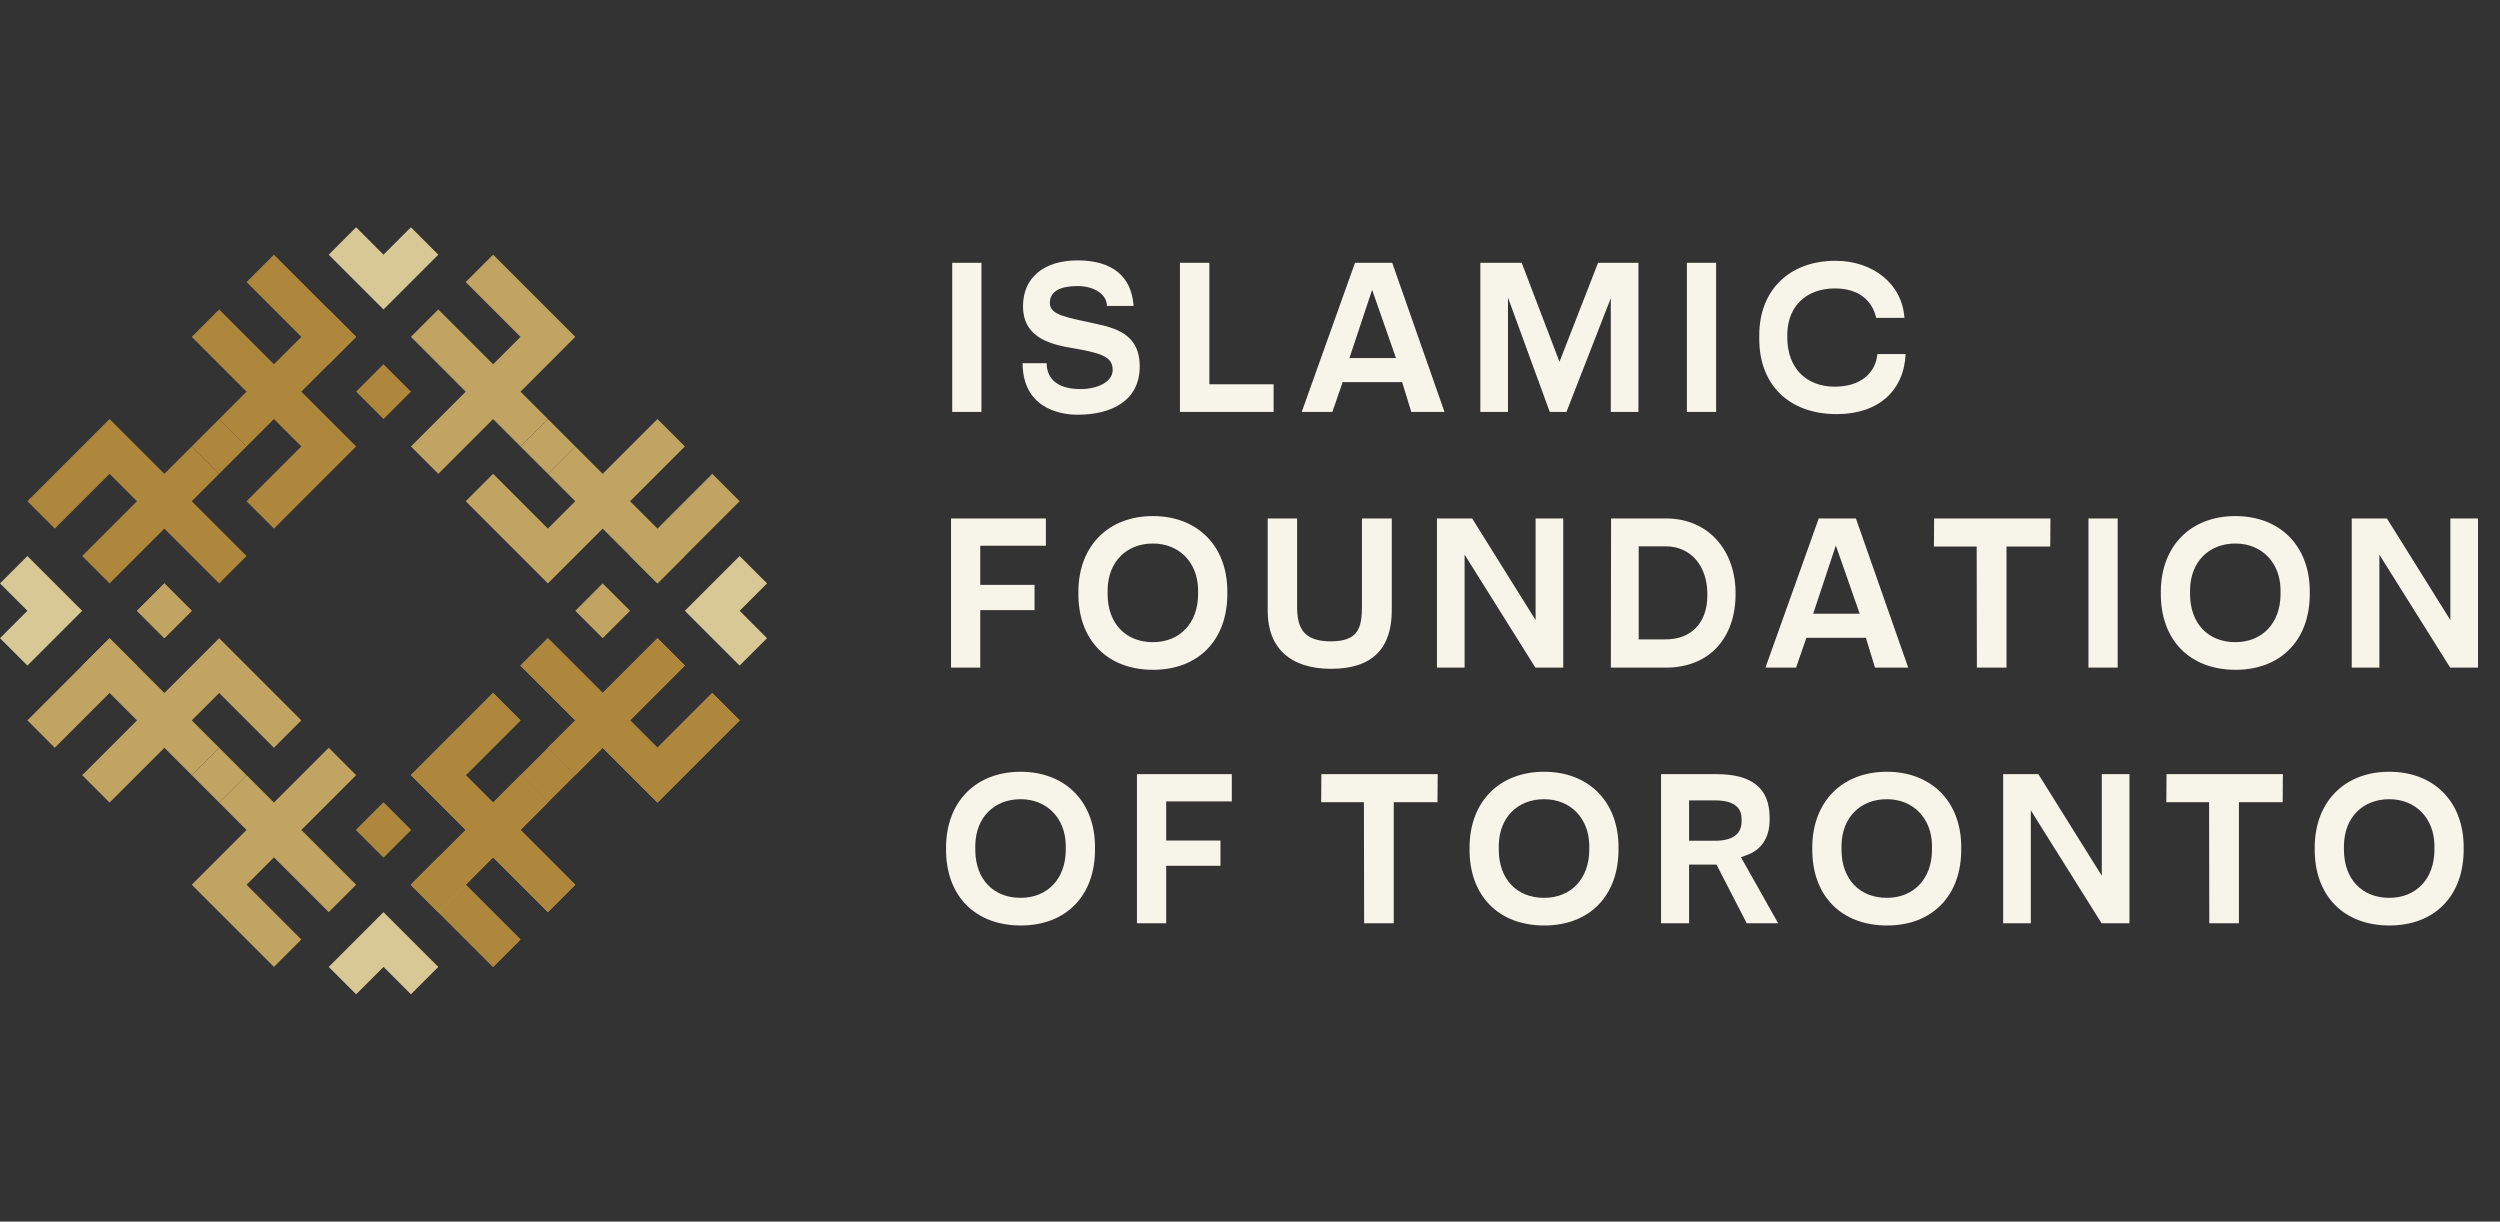 <svg width="176" height="86" viewBox="0 0 176 86" fill="none" xmlns="http://www.w3.org/2000/svg">
<rect x="0" y="0" width="176" height="86" fill="#333333" stroke="none"/>
<path d="M36.643 66.143L30.857 60.357L28.928 62.286L34.714 68.071L36.643 66.143Z" fill="#C1A461"/>
<path d="M36.643 66.143L30.857 60.357L28.928 62.286L34.714 68.071L36.643 66.143Z" fill="#AE863C"/>
<path d="M28.928 58.429L27 56.5L25.071 58.429L27 60.357L28.928 58.429Z" fill="#C1A461"/>
<path d="M28.928 58.429L27 56.5L25.071 58.429L27 60.357L28.928 58.429Z" fill="#AE863C"/>
<path d="M17.357 19.857L23.143 25.643L25.072 23.714L19.286 17.929L17.357 19.857Z" fill="#AE863C"/>
<path d="M25.072 27.572L27 29.5L28.929 27.572L27 25.643L25.072 27.572Z" fill="#AE863C"/>
<path d="M42.428 41.071L40.5 43L42.428 44.928L44.357 43L42.428 41.071Z" fill="#C1A461"/>
<path d="M50.143 33.357L44.357 39.143L46.285 41.071L52.071 35.286L50.143 33.357Z" fill="#C1A461"/>
<path d="M3.857 52.643L9.643 46.857L7.714 44.929L1.929 50.714L3.857 52.643Z" fill="#C1A461"/>
<path d="M11.572 44.929L13.5 43L11.572 41.072L9.643 43L11.572 44.929Z" fill="#C1A461"/>
<path d="M11.572 44.929L13.5 43L11.572 41.072L9.643 43L11.572 44.929Z" fill="#C1A461"/>
<path d="M5.786 43L1.929 46.857L0 44.929L1.929 43L0 41.072L1.929 39.143L5.786 43Z" fill="#D7C896"/>
<path d="M27 64.214L30.857 68.071L28.929 70L27 68.071L25.071 70L23.143 68.071L27 64.214Z" fill="#D7C896"/>
<path d="M48.214 43L52.071 39.143L54 41.072L52.071 43L54 44.929L52.071 46.857L48.214 43Z" fill="#D7C896"/>
<path d="M27 21.786L23.143 17.929L25.071 16L27 17.929L28.929 16L30.857 17.929L27 21.786Z" fill="#D7C896"/>
<path fill-rule="evenodd" clip-rule="evenodd" d="M25.072 31.429L19.286 37.214L17.357 35.286L21.214 31.429L19.286 29.5L15.429 33.357L17.357 31.429L15.429 29.5L17.357 27.572L13.5 23.714L15.429 21.786L19.286 25.643L23.143 21.786L25.072 23.714L21.214 27.572L25.072 31.429ZM15.429 29.5L13.5 31.429L15.429 33.357L13.5 35.286L17.357 39.143L15.429 41.072L11.572 37.214L7.714 41.072L5.786 39.143L9.643 35.286L7.714 33.357L3.857 37.214L1.929 35.286L7.714 29.5L11.572 33.357L15.429 29.5Z" fill="#AE863C"/>
<path d="M15.429 29.5L13.5 31.429L15.429 33.357L17.357 31.429L15.429 29.5Z" fill="#AE863C"/>
<path fill-rule="evenodd" clip-rule="evenodd" d="M40.5 23.714L34.714 17.929L32.786 19.857L36.643 23.714L34.714 25.643L30.857 21.786L28.929 23.714L32.786 27.572L28.929 31.429L30.857 33.357L34.714 29.5L36.642 31.429L40.5 35.286L38.571 37.214L34.714 33.357L32.785 35.286L38.571 41.071L42.428 37.214L46.285 41.071L48.214 39.143L44.357 35.286L48.214 31.429L46.285 29.5L42.428 33.357L40.5 31.429L36.643 27.572L40.5 23.714ZM40.5 31.429L38.572 33.357L36.642 31.429L38.571 29.5L40.5 31.429Z" fill="#C1A461"/>
<path d="M40.5 31.429L38.571 29.5L36.642 31.429L38.572 33.357L40.5 31.429Z" fill="#C1A461"/>
<path fill-rule="evenodd" clip-rule="evenodd" d="M46.285 56.5L52.071 50.714L50.142 48.786L46.285 52.643L44.357 50.714L48.214 46.857L46.285 44.929L42.428 48.786L38.571 44.929L36.642 46.857L40.5 50.714L36.642 54.571L34.714 56.5L32.786 54.571L36.643 50.714L34.714 48.786L28.928 54.571L32.786 58.429L28.928 62.286L30.857 64.214L34.714 60.357L38.571 64.214L40.5 62.286L36.643 58.429L40.5 54.571L42.428 52.643L46.285 56.5ZM40.5 54.571L38.571 56.5L36.642 54.571L38.571 52.643L40.5 54.571Z" fill="#C1A461"/>
<path fill-rule="evenodd" clip-rule="evenodd" d="M46.285 56.5L52.071 50.714L50.142 48.786L46.285 52.643L44.357 50.714L48.214 46.857L46.285 44.929L42.428 48.786L38.571 44.929L36.642 46.857L40.5 50.714L36.642 54.571L34.714 56.5L32.786 54.571L36.643 50.714L34.714 48.786L28.928 54.571L32.786 58.429L28.928 62.286L30.857 64.214L34.714 60.357L38.571 64.214L40.5 62.286L36.643 58.429L40.5 54.571L42.428 52.643L46.285 56.5ZM40.5 54.571L38.571 56.5L36.642 54.571L38.571 52.643L40.5 54.571Z" fill="#AE863C"/>
<path fill-rule="evenodd" clip-rule="evenodd" d="M15.429 44.929L21.214 50.714L19.286 52.643L15.429 48.786L13.5 50.714L15.429 52.643L13.5 54.571L15.429 56.5L11.572 52.643L7.714 56.5L5.786 54.572L9.643 50.714L5.786 46.857L7.714 44.929L11.572 48.786L15.429 44.929ZM15.429 56.5L17.357 54.572L15.429 52.643L19.286 56.5L23.143 52.643L25.072 54.571L21.214 58.429L25.072 62.286L23.143 64.214L19.286 60.357L17.357 62.286L21.214 66.143L19.286 68.071L13.5 62.286L17.357 58.429L15.429 56.5Z" fill="#C1A461"/>
<path d="M15.429 56.5L17.357 54.572L15.429 52.643L13.5 54.571L15.429 56.5Z" fill="#C1A461"/>
<path d="M40.5 54.571L38.571 52.643L36.642 54.571L38.571 56.5L40.5 54.571Z" fill="#AE863C"/>
<path d="M67.036 18.5H69.094V29H67.036V18.5ZM77.227 22.812C78.907 23.162 80.237 23.764 80.237 25.794C80.237 28.216 78.249 29.196 75.869 29.196C74.413 29.196 72.005 28.608 71.991 25.57H73.685C73.685 26.522 74.287 27.39 76.065 27.39C77.367 27.39 78.333 26.83 78.333 26.046C78.333 25.08 77.465 24.842 75.421 24.492C73.601 24.198 72.019 23.568 72.019 21.566C72.019 19.55 73.475 18.332 75.869 18.332C78.305 18.332 79.663 19.452 79.803 21.538H77.927C77.927 20.712 77.017 20.138 75.855 20.138C74.679 20.138 73.909 20.488 73.909 21.328C73.909 22.196 75.099 22.336 77.227 22.812ZM83.068 18.5H85.14V27.054H89.662V29H83.068V18.5ZM95.393 18.5H98.011L101.693 29H99.355L98.711 26.9H94.525L93.797 29H91.641L95.393 18.5ZM95.001 25.206H98.277L96.597 20.404L95.001 25.206ZM104.216 18.5H107.128L109.788 25.472L112.504 18.5H115.346V29H113.4V20.992L110.278 29H109.102L106.162 20.95V29H104.216V18.5ZM118.757 18.5H120.815V29H118.757V18.5ZM132.168 24.926H134.156C134.044 27.474 132.266 29.154 129.312 29.154C125.938 29.154 123.852 27.082 123.852 23.862V23.61C123.852 20.404 125.994 18.36 129.214 18.36C131.874 18.36 133.918 19.998 134.072 22.378H132.084C131.804 21.146 130.852 20.306 129.172 20.306C127.184 20.306 125.868 21.538 125.826 23.484V23.764C125.826 25.864 127.114 27.222 129.172 27.222C130.978 27.222 132.042 26.27 132.168 24.926ZM66.952 36.5H73.63V38.418H69.01V41.176H72.832V42.954H69.01V47H66.952V36.5ZM81.182 47.154C77.962 47.154 75.918 45.068 75.918 41.82V41.582C75.96 38.404 78.046 36.332 81.168 36.332C84.262 36.332 86.348 38.376 86.404 41.512V41.82C86.404 45.068 84.36 47.154 81.182 47.154ZM81.168 45.208C83.072 45.208 84.346 43.85 84.346 41.82V41.512C84.318 39.594 83.016 38.264 81.168 38.264C79.278 38.264 78.004 39.58 77.976 41.512V41.82C77.976 43.878 79.236 45.208 81.168 45.208ZM89.246 43.024V36.5H91.317V42.73C91.317 44.214 91.766 45.152 93.712 45.152C95.602 45.138 95.882 44.228 95.882 42.674V36.5H97.981V42.968C97.981 45.712 96.553 47.084 93.712 47.084C90.856 47.084 89.246 45.628 89.246 43.024ZM101.162 36.5H103.64L108.106 43.654V36.5H110.052V47H108.092L103.108 39.048V47H101.162V36.5ZM113.419 36.5H117.297C120.209 36.5 122.099 38.656 122.183 41.568V41.834C122.183 44.872 120.377 47 117.283 47H113.405L113.419 36.5ZM117.255 45.012C119.131 45.012 120.195 43.78 120.195 41.932V41.722C120.167 39.902 119.089 38.46 117.255 38.46H115.365V45.012H117.255ZM128.039 36.5H130.657L134.339 47H132.001L131.357 44.9H127.171L126.443 47H124.287L128.039 36.5ZM127.647 43.206H130.923L129.243 38.404L127.647 43.206ZM139.158 38.474H136.148L136.162 36.5H144.352L144.338 38.474H141.258V47H139.172L139.158 38.474ZM147.027 36.5H149.085V47H147.027V36.5ZM157.386 47.154C154.166 47.154 152.122 45.068 152.122 41.82V41.582C152.164 38.404 154.25 36.332 157.372 36.332C160.466 36.332 162.552 38.376 162.608 41.512V41.82C162.608 45.068 160.564 47.154 157.386 47.154ZM157.372 45.208C159.276 45.208 160.55 43.85 160.55 41.82V41.512C160.522 39.594 159.22 38.264 157.372 38.264C155.482 38.264 154.208 39.58 154.18 41.512V41.82C154.18 43.878 155.44 45.208 157.372 45.208ZM165.562 36.5H168.04L172.506 43.654V36.5H174.452V47H172.492L167.508 39.048V47H165.562V36.5ZM71.866 65.154C68.646 65.154 66.602 63.068 66.602 59.82V59.582C66.644 56.404 68.73 54.332 71.852 54.332C74.946 54.332 77.032 56.376 77.088 59.512V59.82C77.088 63.068 75.044 65.154 71.866 65.154ZM71.852 63.208C73.756 63.208 75.03 61.85 75.03 59.82V59.512C75.002 57.594 73.7 56.264 71.852 56.264C69.962 56.264 68.688 57.58 68.66 59.512V59.82C68.66 61.878 69.92 63.208 71.852 63.208ZM80.041 54.5H86.719V56.418H82.1V59.176H85.921V60.954H82.1V65H80.041V54.5ZM96.02 56.474H93.01L93.024 54.5H101.214L101.2 56.474H98.12V65H96.034L96.02 56.474ZM108.72 65.154C105.5 65.154 103.456 63.068 103.456 59.82V59.582C103.498 56.404 105.584 54.332 108.706 54.332C111.8 54.332 113.886 56.376 113.942 59.512V59.82C113.942 63.068 111.898 65.154 108.72 65.154ZM108.706 63.208C110.61 63.208 111.884 61.85 111.884 59.82V59.512C111.856 57.594 110.554 56.264 108.706 56.264C106.816 56.264 105.542 57.58 105.514 59.512V59.82C105.514 61.878 106.774 63.208 108.706 63.208ZM122.565 60.352L125.183 65H122.971L120.843 60.87H118.911V65H116.937V54.5H120.857C123.349 54.5 124.581 55.508 124.581 57.552V57.72C124.581 58.966 124.007 59.848 122.929 60.212L122.565 60.352ZM120.717 59.19C121.963 59.19 122.607 58.728 122.607 57.832V57.65C122.607 56.782 121.977 56.348 120.731 56.348H118.911V59.19H120.717ZM132.848 65.154C129.628 65.154 127.584 63.068 127.584 59.82V59.582C127.626 56.404 129.712 54.332 132.834 54.332C135.928 54.332 138.014 56.376 138.07 59.512V59.82C138.07 63.068 136.026 65.154 132.848 65.154ZM132.834 63.208C134.738 63.208 136.012 61.85 136.012 59.82V59.512C135.984 57.594 134.682 56.264 132.834 56.264C130.944 56.264 129.67 57.58 129.642 59.512V59.82C129.642 61.878 130.902 63.208 132.834 63.208ZM141.023 54.5H143.501L147.967 61.654V54.5H149.913V65H147.953L142.969 57.048V65H141.023V54.5ZM155.52 56.474H152.51L152.524 54.5H160.714L160.7 56.474H157.62V65H155.534L155.52 56.474ZM168.22 65.154C165 65.154 162.956 63.068 162.956 59.82V59.582C162.998 56.404 165.084 54.332 168.206 54.332C171.3 54.332 173.386 56.376 173.442 59.512V59.82C173.442 63.068 171.398 65.154 168.22 65.154ZM168.206 63.208C170.11 63.208 171.384 61.85 171.384 59.82V59.512C171.356 57.594 170.054 56.264 168.206 56.264C166.316 56.264 165.042 57.58 165.014 59.512V59.82C165.014 61.878 166.274 63.208 168.206 63.208Z" fill="#F7F4EA"/>
</svg>
